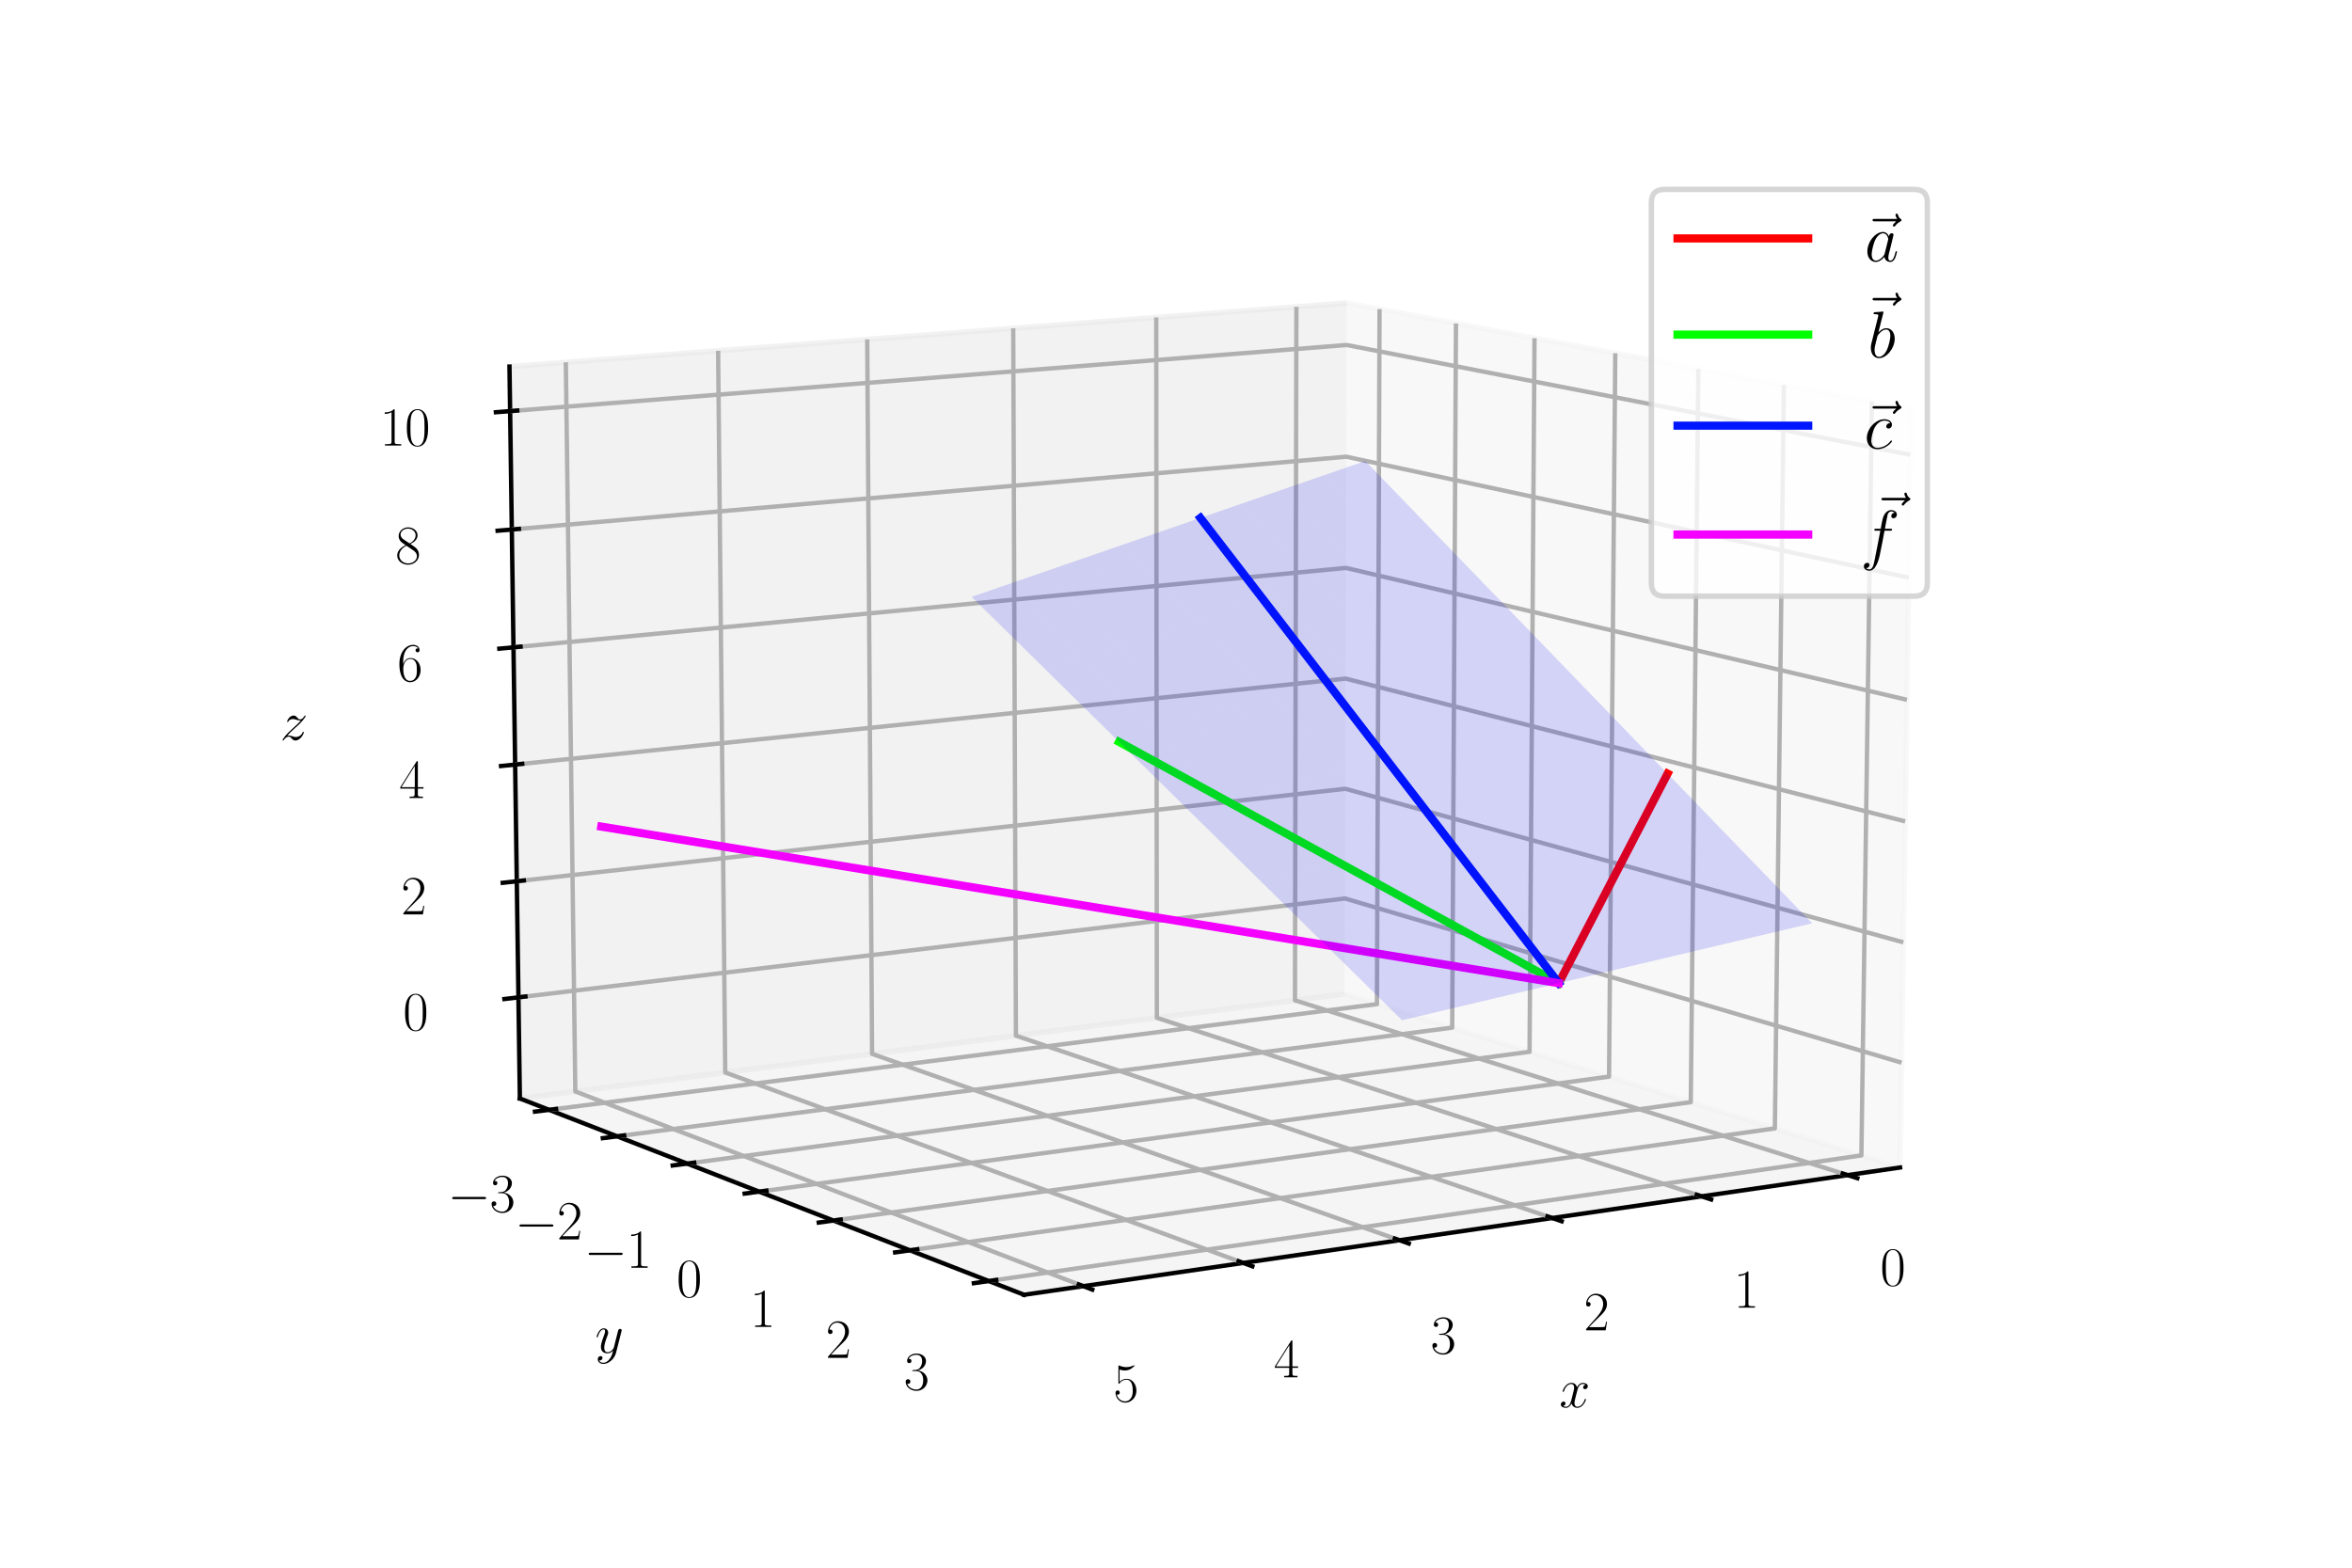 <?xml version="1.0" encoding="utf-8" standalone="no"?>
<!DOCTYPE svg PUBLIC "-//W3C//DTD SVG 1.1//EN"
  "http://www.w3.org/Graphics/SVG/1.1/DTD/svg11.dtd">
<svg xmlns:xlink="http://www.w3.org/1999/xlink" width="432pt" height="288pt" viewBox="0 0 432 288" xmlns="http://www.w3.org/2000/svg" version="1.1">
 <defs>
  <style type="text/css">*{stroke-linejoin: round; stroke-linecap: butt}</style>
 </defs>
 <g id="figure_1">
  <g id="patch_1">
   <path d="M 0 288 
L 432 288 
L 432 0 
L 0 0 
z
" style="fill: #ffffff"/>
  </g>
  <g id="patch_2">
   <path d="M 72 288 
L 360 288 
L 360 0 
L 72 0 
z
" style="fill: #ffffff"/>
  </g>
  <g id="pane3d_1">
   <g id="patch_3">
    <path d="M 246.974 182.615 
L 348.987 214.48 
L 351.042 75.068 
L 247.365 55.66 
" style="fill: #f2f2f2; opacity: 0.5; stroke: #f2f2f2; stroke-linejoin: miter"/>
   </g>
  </g>
  <g id="pane3d_2">
   <g id="patch_4">
    <path d="M 246.974 182.615 
L 95.488 201.803 
L 93.58 67.34 
L 247.365 55.66 
" style="fill: #e6e6e6; opacity: 0.5; stroke: #e6e6e6; stroke-linejoin: miter"/>
   </g>
  </g>
  <g id="pane3d_3">
   <g id="patch_5">
    <path d="M 246.974 182.615 
L 95.488 201.803 
L 188.091 237.861 
L 348.987 214.48 
" style="fill: #ececec; opacity: 0.5; stroke: #ececec; stroke-linejoin: miter"/>
   </g>
  </g>
  <g id="axis3d_1">
   <g id="line2d_1">
    <path d="M 348.987 214.48 
L 188.091 237.861 
" style="fill: none; stroke: #000000; stroke-width: 0.8; stroke-linecap: square"/>
   </g>
   <g id="text_1">
    <!-- $x$ -->
    <g transform="translate(286.398 258.536)scale(0.1 -0.1)">
     <defs>
      <path id="CMMI12-78" d="M 3034 2606 
C 2829 2567 2752 2414 2752 2293 
C 2752 2139 2874 2088 2963 2088 
C 3155 2088 3290 2254 3290 2427 
C 3290 2695 2982 2816 2714 2816 
C 2323 2816 2106 2433 2048 2312 
C 1901 2816 1504 2816 1389 2816 
C 736 2816 390 1980 390 1839 
C 390 1814 416 1782 461 1782 
C 512 1782 525 1820 538 1846 
C 755 2555 1184 2689 1370 2689 
C 1658 2689 1715 2420 1715 2267 
C 1715 2127 1677 1980 1600 1673 
L 1382 798 
C 1286 415 1101 64 762 64 
C 730 64 570 64 435 147 
C 666 192 717 383 717 460 
C 717 588 621 664 499 664 
C 346 664 179 530 179 326 
C 179 57 480 -64 755 -64 
C 1062 -64 1280 179 1414 441 
C 1517 64 1837 -64 2074 -64 
C 2726 -64 3072 773 3072 913 
C 3072 945 3046 971 3008 971 
C 2950 971 2944 939 2925 888 
C 2752 326 2381 64 2093 64 
C 1869 64 1747 230 1747 492 
C 1747 632 1773 734 1875 1156 
L 2099 2024 
C 2195 2408 2413 2689 2707 2689 
C 2720 2689 2899 2689 3034 2606 
z
" transform="scale(0.016)"/>
     </defs>
     <use xlink:href="#CMMI12-78" transform="scale(0.996)"/>
    </g>
   </g>
   <g id="Line3DCollection_1">
    <path d="M 339.352 215.88 
L 237.851 183.77 
L 238.111 56.363 
" style="fill: none; stroke: #b0b0b0; stroke-width: 0.8"/>
    <path d="M 312.526 219.778 
L 212.483 186.983 
L 212.374 58.317 
" style="fill: none; stroke: #b0b0b0; stroke-width: 0.8"/>
    <path d="M 285.095 223.765 
L 186.598 190.262 
L 186.105 60.313 
" style="fill: none; stroke: #b0b0b0; stroke-width: 0.8"/>
    <path d="M 257.04 227.842 
L 160.179 193.608 
L 159.285 62.349 
" style="fill: none; stroke: #b0b0b0; stroke-width: 0.8"/>
    <path d="M 228.339 232.012 
L 133.209 197.025 
L 131.899 64.429 
" style="fill: none; stroke: #b0b0b0; stroke-width: 0.8"/>
    <path d="M 198.969 236.281 
L 105.672 200.513 
L 103.927 66.554 
" style="fill: none; stroke: #b0b0b0; stroke-width: 0.8"/>
   </g>
   <g id="xtick_1">
    <g id="line2d_2">
     <path d="M 338.459 215.597 
L 341.143 216.446 
" style="fill: none; stroke: #000000; stroke-width: 0.8; stroke-linecap: square"/>
    </g>
    <g id="text_2">
     <!-- $\mathdefault{0}$ -->
     <g transform="translate(345.34 236.157)scale(0.1 -0.1)">
      <defs>
       <path id="CMR17-30" d="M 2688 2025 
C 2688 2416 2682 3080 2413 3591 
C 2176 4039 1798 4198 1466 4198 
C 1158 4198 768 4058 525 3597 
C 269 3118 243 2524 243 2025 
C 243 1661 250 1106 448 619 
C 723 -39 1216 -128 1466 -128 
C 1760 -128 2208 -7 2470 600 
C 2662 1042 2688 1559 2688 2025 
z
M 1466 -26 
C 1056 -26 813 325 723 812 
C 653 1188 653 1738 653 2096 
C 653 2588 653 2997 736 3387 
C 858 3929 1216 4096 1466 4096 
C 1728 4096 2067 3923 2189 3400 
C 2272 3036 2278 2607 2278 2096 
C 2278 1680 2278 1169 2202 792 
C 2067 95 1690 -26 1466 -26 
z
" transform="scale(0.016)"/>
      </defs>
      <use xlink:href="#CMR17-30" transform="scale(0.996)"/>
     </g>
    </g>
   </g>
   <g id="xtick_2">
    <g id="line2d_3">
     <path d="M 311.644 219.489 
L 314.293 220.358 
" style="fill: none; stroke: #000000; stroke-width: 0.8; stroke-linecap: square"/>
    </g>
    <g id="text_3">
     <!-- $\mathdefault{1}$ -->
     <g transform="translate(318.43 240.231)scale(0.1 -0.1)">
      <defs>
       <path id="CMR17-31" d="M 1702 4058 
C 1702 4192 1696 4192 1606 4192 
C 1357 3916 979 3827 621 3827 
C 602 3827 570 3827 563 3808 
C 557 3795 557 3782 557 3648 
C 755 3648 1088 3686 1344 3839 
L 1344 461 
C 1344 236 1331 160 781 160 
L 589 160 
L 589 0 
C 896 0 1216 0 1523 0 
C 1830 0 2150 0 2458 0 
L 2458 160 
L 2266 160 
C 1715 160 1702 230 1702 458 
L 1702 4058 
z
" transform="scale(0.016)"/>
      </defs>
      <use xlink:href="#CMR17-31" transform="scale(0.996)"/>
     </g>
    </g>
   </g>
   <g id="xtick_3">
    <g id="line2d_4">
     <path d="M 284.227 223.469 
L 286.837 224.357 
" style="fill: none; stroke: #000000; stroke-width: 0.8; stroke-linecap: square"/>
    </g>
    <g id="text_4">
     <!-- $\mathdefault{2}$ -->
     <g transform="translate(290.91 244.397)scale(0.1 -0.1)">
      <defs>
       <path id="CMR17-32" d="M 2669 989 
L 2554 989 
C 2490 536 2438 459 2413 420 
C 2381 369 1920 369 1830 369 
L 602 369 
C 832 619 1280 1072 1824 1597 
C 2214 1967 2669 2402 2669 3035 
C 2669 3790 2067 4224 1395 4224 
C 691 4224 262 3604 262 3030 
C 262 2780 448 2748 525 2748 
C 589 2748 781 2787 781 3010 
C 781 3207 614 3264 525 3264 
C 486 3264 448 3258 422 3245 
C 544 3790 915 4058 1306 4058 
C 1862 4058 2227 3617 2227 3035 
C 2227 2479 1901 2000 1536 1584 
L 262 146 
L 262 0 
L 2515 0 
L 2669 989 
z
" transform="scale(0.016)"/>
      </defs>
      <use xlink:href="#CMR17-32" transform="scale(0.996)"/>
     </g>
    </g>
   </g>
   <g id="xtick_4">
    <g id="line2d_5">
     <path d="M 256.185 227.539 
L 258.755 228.447 
" style="fill: none; stroke: #000000; stroke-width: 0.8; stroke-linecap: square"/>
    </g>
    <g id="text_5">
     <!-- $\mathdefault{3}$ -->
     <g transform="translate(262.76 248.659)scale(0.1 -0.1)">
      <defs>
       <path id="CMR17-33" d="M 1414 2157 
C 1984 2157 2234 1662 2234 1090 
C 2234 320 1824 25 1453 25 
C 1114 25 563 194 390 693 
C 422 680 454 680 486 680 
C 640 680 755 782 755 948 
C 755 1133 614 1216 486 1216 
C 378 1216 211 1165 211 926 
C 211 335 787 -128 1466 -128 
C 2176 -128 2720 430 2720 1085 
C 2720 1707 2208 2157 1600 2227 
C 2086 2328 2554 2756 2554 3329 
C 2554 3820 2048 4179 1472 4179 
C 890 4179 378 3829 378 3329 
C 378 3110 544 3072 627 3072 
C 762 3072 877 3155 877 3321 
C 877 3486 762 3569 627 3569 
C 602 3569 570 3569 544 3557 
C 730 3959 1235 4032 1459 4032 
C 1683 4032 2106 3925 2106 3320 
C 2106 3143 2080 2828 1862 2550 
C 1670 2304 1453 2304 1242 2284 
C 1210 2284 1062 2269 1037 2269 
C 992 2263 966 2257 966 2208 
C 966 2163 973 2157 1101 2157 
L 1414 2157 
z
" transform="scale(0.016)"/>
      </defs>
      <use xlink:href="#CMR17-33" transform="scale(0.996)"/>
     </g>
    </g>
   </g>
   <g id="xtick_5">
    <g id="line2d_6">
     <path d="M 227.498 231.703 
L 230.025 232.632 
" style="fill: none; stroke: #000000; stroke-width: 0.8; stroke-linecap: square"/>
    </g>
    <g id="text_6">
     <!-- $\mathdefault{4}$ -->
     <g transform="translate(233.956 253.02)scale(0.1 -0.1)">
      <defs>
       <path id="CMR17-34" d="M 2150 4122 
C 2150 4256 2144 4256 2029 4256 
L 128 1254 
L 128 1088 
L 1779 1088 
L 1779 457 
C 1779 224 1766 160 1318 160 
L 1197 160 
L 1197 0 
C 1402 0 1747 0 1965 0 
C 2182 0 2528 0 2733 0 
L 2733 160 
L 2611 160 
C 2163 160 2150 224 2150 457 
L 2150 1088 
L 2803 1088 
L 2803 1254 
L 2150 1254 
L 2150 4122 
z
M 1798 3703 
L 1798 1254 
L 256 1254 
L 1798 3703 
z
" transform="scale(0.016)"/>
      </defs>
      <use xlink:href="#CMR17-34" transform="scale(0.996)"/>
     </g>
    </g>
   </g>
   <g id="xtick_6">
    <g id="line2d_7">
     <path d="M 198.144 235.964 
L 200.624 236.915 
" style="fill: none; stroke: #000000; stroke-width: 0.8; stroke-linecap: square"/>
    </g>
    <g id="text_7">
     <!-- $\mathdefault{5}$ -->
     <g transform="translate(204.477 257.483)scale(0.1 -0.1)">
      <defs>
       <path id="CMR17-35" d="M 730 3692 
C 794 3666 1056 3584 1325 3584 
C 1920 3584 2246 3911 2432 4100 
C 2432 4157 2432 4192 2394 4192 
C 2387 4192 2374 4192 2323 4163 
C 2099 4058 1837 3973 1517 3973 
C 1325 3973 1037 3999 723 4139 
C 653 4171 640 4171 634 4171 
C 602 4171 595 4164 595 4037 
L 595 2203 
C 595 2089 595 2057 659 2057 
C 691 2057 704 2070 736 2114 
C 941 2401 1222 2522 1542 2522 
C 1766 2522 2246 2382 2246 1289 
C 2246 1085 2246 715 2054 421 
C 1894 159 1645 25 1370 25 
C 947 25 518 320 403 814 
C 429 807 480 795 506 795 
C 589 795 749 840 749 1038 
C 749 1210 627 1280 506 1280 
C 358 1280 262 1190 262 1011 
C 262 454 704 -128 1382 -128 
C 2042 -128 2669 440 2669 1264 
C 2669 2030 2170 2624 1549 2624 
C 1222 2624 947 2503 730 2274 
L 730 3692 
z
" transform="scale(0.016)"/>
      </defs>
      <use xlink:href="#CMR17-35" transform="scale(0.996)"/>
     </g>
    </g>
   </g>
  </g>
  <g id="axis3d_2">
   <g id="line2d_8">
    <path d="M 95.488 201.803 
L 188.091 237.861 
" style="fill: none; stroke: #000000; stroke-width: 0.8; stroke-linecap: square"/>
   </g>
   <g id="text_8">
    <!-- $y$ -->
    <g transform="translate(109.31 248.516)scale(0.1 -0.1)">
     <defs>
      <path id="CMMI12-79" d="M 1683 -700 
C 1510 -939 1261 -1152 947 -1152 
C 870 -1152 563 -1152 467 -889 
C 486 -895 518 -895 531 -895 
C 723 -895 851 -729 851 -582 
C 851 -435 730 -384 634 -384 
C 531 -384 307 -458 307 -759 
C 307 -1071 582 -1286 947 -1286 
C 1587 -1286 2234 -700 2413 6 
L 3040 2485 
C 3046 2517 3059 2556 3059 2594 
C 3059 2689 2982 2753 2886 2753 
C 2829 2753 2694 2727 2643 2535 
L 2170 658 
C 2138 543 2138 530 2086 460 
C 1958 281 1747 64 1440 64 
C 1082 64 1050 415 1050 588 
C 1050 952 1222 1443 1395 1903 
C 1466 2088 1504 2178 1504 2305 
C 1504 2574 1312 2816 998 2816 
C 410 2816 173 1890 173 1839 
C 173 1814 198 1782 243 1782 
C 301 1782 307 1807 333 1897 
C 486 2433 730 2689 979 2689 
C 1037 2689 1146 2689 1146 2478 
C 1146 2312 1075 2127 979 1884 
C 666 1047 666 837 666 683 
C 666 77 1101 -64 1421 -64 
C 1606 -64 1837 -6 2061 230 
L 2067 224 
C 1971 -147 1907 -392 1683 -700 
z
" transform="scale(0.016)"/>
     </defs>
     <use xlink:href="#CMMI12-79" transform="scale(0.996)"/>
    </g>
   </g>
   <g id="Line3DCollection_2">
    <path d="M 253.387 56.787 
L 252.907 184.468 
L 100.843 203.888 
" style="fill: none; stroke: #b0b0b0; stroke-width: 0.8"/>
    <path d="M 267.423 59.415 
L 266.733 188.787 
L 113.336 208.753 
" style="fill: none; stroke: #b0b0b0; stroke-width: 0.8"/>
    <path d="M 281.85 62.115 
L 280.938 193.224 
L 126.194 213.759 
" style="fill: none; stroke: #b0b0b0; stroke-width: 0.8"/>
    <path d="M 296.685 64.892 
L 295.539 197.785 
L 139.433 218.914 
" style="fill: none; stroke: #b0b0b0; stroke-width: 0.8"/>
    <path d="M 311.946 67.749 
L 310.552 202.474 
L 153.069 224.224 
" style="fill: none; stroke: #b0b0b0; stroke-width: 0.8"/>
    <path d="M 327.65 70.689 
L 325.996 207.298 
L 167.122 229.696 
" style="fill: none; stroke: #b0b0b0; stroke-width: 0.8"/>
    <path d="M 343.818 73.715 
L 341.888 212.262 
L 181.61 235.338 
" style="fill: none; stroke: #b0b0b0; stroke-width: 0.8"/>
   </g>
   <g id="xtick_7">
    <g id="line2d_9">
     <path d="M 102.133 203.723 
L 98.259 204.218 
" style="fill: none; stroke: #000000; stroke-width: 0.8; stroke-linecap: square"/>
    </g>
    <g id="text_9">
     <!-- $\mathdefault{−3}$ -->
     <g transform="translate(82.206 222.641)scale(0.1 -0.1)">
      <defs>
       <path id="CMSY10-0" d="M 4218 1472 
C 4326 1472 4442 1472 4442 1600 
C 4442 1728 4326 1728 4218 1728 
L 755 1728 
C 646 1728 531 1728 531 1600 
C 531 1472 646 1472 755 1472 
L 4218 1472 
z
" transform="scale(0.016)"/>
      </defs>
      <use xlink:href="#CMSY10-0" transform="scale(0.996)"/>
      <use xlink:href="#CMR17-33" transform="translate(77.487 0)scale(0.996)"/>
     </g>
    </g>
   </g>
   <g id="xtick_8">
    <g id="line2d_10">
     <path d="M 114.639 208.583 
L 110.728 209.092 
" style="fill: none; stroke: #000000; stroke-width: 0.8; stroke-linecap: square"/>
    </g>
    <g id="text_10">
     <!-- $\mathdefault{−2}$ -->
     <g transform="translate(94.566 227.694)scale(0.1 -0.1)">
      <use xlink:href="#CMSY10-0" transform="scale(0.996)"/>
      <use xlink:href="#CMR17-32" transform="translate(77.487 0)scale(0.996)"/>
     </g>
    </g>
   </g>
   <g id="xtick_9">
    <g id="line2d_11">
     <path d="M 127.509 213.585 
L 123.56 214.109 
" style="fill: none; stroke: #000000; stroke-width: 0.8; stroke-linecap: square"/>
    </g>
    <g id="text_11">
     <!-- $\mathdefault{−1}$ -->
     <g transform="translate(107.289 232.895)scale(0.1 -0.1)">
      <use xlink:href="#CMSY10-0" transform="scale(0.996)"/>
      <use xlink:href="#CMR17-31" transform="translate(77.487 0)scale(0.996)"/>
     </g>
    </g>
   </g>
   <g id="xtick_10">
    <g id="line2d_12">
     <path d="M 140.76 218.735 
L 136.773 219.274 
" style="fill: none; stroke: #000000; stroke-width: 0.8; stroke-linecap: square"/>
    </g>
    <g id="text_12">
     <!-- $\mathdefault{0}$ -->
     <g transform="translate(124.264 238.25)scale(0.1 -0.1)">
      <use xlink:href="#CMR17-30" transform="scale(0.996)"/>
     </g>
    </g>
   </g>
   <g id="xtick_11">
    <g id="line2d_13">
     <path d="M 154.41 224.039 
L 150.384 224.595 
" style="fill: none; stroke: #000000; stroke-width: 0.8; stroke-linecap: square"/>
    </g>
    <g id="text_13">
     <!-- $\mathdefault{1}$ -->
     <g transform="translate(137.76 243.767)scale(0.1 -0.1)">
      <use xlink:href="#CMR17-31" transform="scale(0.996)"/>
     </g>
    </g>
   </g>
   <g id="xtick_12">
    <g id="line2d_14">
     <path d="M 168.475 229.505 
L 164.41 230.079 
" style="fill: none; stroke: #000000; stroke-width: 0.8; stroke-linecap: square"/>
    </g>
    <g id="text_14">
     <!-- $\mathdefault{2}$ -->
     <g transform="translate(151.67 249.453)scale(0.1 -0.1)">
      <use xlink:href="#CMR17-32" transform="scale(0.996)"/>
     </g>
    </g>
   </g>
   <g id="xtick_13">
    <g id="line2d_15">
     <path d="M 182.977 235.141 
L 178.872 235.732 
" style="fill: none; stroke: #000000; stroke-width: 0.8; stroke-linecap: square"/>
    </g>
    <g id="text_15">
     <!-- $\mathdefault{3}$ -->
     <g transform="translate(166.012 255.316)scale(0.1 -0.1)">
      <use xlink:href="#CMR17-33" transform="scale(0.996)"/>
     </g>
    </g>
   </g>
  </g>
  <g id="axis3d_3">
   <g id="line2d_16">
    <path d="M 95.488 201.803 
L 93.58 67.34 
" style="fill: none; stroke: #000000; stroke-width: 0.8; stroke-linecap: square"/>
   </g>
   <g id="text_16">
    <!-- $z$ -->
    <g transform="translate(51.455 135.939)scale(0.1 -0.1)">
     <defs>
      <path id="CMMI12-7a" d="M 813 486 
C 1088 803 1312 1004 1632 1296 
C 2016 1632 2182 1793 2272 1891 
C 2720 2338 2944 2713 2944 2764 
C 2944 2816 2893 2816 2880 2816 
C 2835 2816 2822 2793 2790 2750 
C 2630 2494 2477 2367 2310 2367 
C 2176 2367 2106 2421 1984 2565 
C 1850 2715 1741 2816 1555 2816 
C 1088 2816 806 2257 806 2128 
C 806 2108 813 2068 870 2068 
C 922 2068 928 2091 947 2133 
C 1056 2372 1363 2414 1485 2414 
C 1619 2414 1747 2376 1882 2327 
C 2125 2240 2227 2240 2291 2240 
C 2336 2240 2362 2240 2394 2246 
C 2182 1994 1837 1683 1549 1418 
L 902 816 
C 512 415 275 33 275 -12 
C 275 -51 307 -64 346 -64 
C 384 -64 390 -57 435 14 
C 538 163 742 384 979 384 
C 1114 384 1178 342 1306 193 
C 1427 61 1536 -64 1741 -64 
C 2368 -64 2726 732 2726 876 
C 2726 903 2720 942 2656 942 
C 2605 942 2598 917 2579 855 
C 2438 488 2061 338 1811 338 
C 1677 338 1549 376 1414 425 
C 1158 512 1088 512 1005 512 
C 941 512 870 512 813 486 
z
" transform="scale(0.016)"/>
     </defs>
     <use xlink:href="#CMMI12-7a" transform="scale(0.996)"/>
    </g>
   </g>
   <g id="Line3DCollection_3">
    <path d="M 95.225 183.223 
L 247.028 165.059 
L 349.271 195.226 
" style="fill: none; stroke: #b0b0b0; stroke-width: 0.8"/>
    <path d="M 94.922 161.892 
L 247.09 144.909 
L 349.597 173.117 
" style="fill: none; stroke: #b0b0b0; stroke-width: 0.8"/>
    <path d="M 94.618 140.458 
L 247.152 124.667 
L 349.924 150.897 
" style="fill: none; stroke: #b0b0b0; stroke-width: 0.8"/>
    <path d="M 94.312 118.919 
L 247.215 104.332 
L 350.254 128.564 
" style="fill: none; stroke: #b0b0b0; stroke-width: 0.8"/>
    <path d="M 94.005 97.274 
L 247.278 83.904 
L 350.585 106.118 
" style="fill: none; stroke: #b0b0b0; stroke-width: 0.8"/>
    <path d="M 93.696 75.524 
L 247.341 63.38 
L 350.917 83.558 
" style="fill: none; stroke: #b0b0b0; stroke-width: 0.8"/>
   </g>
   <g id="xtick_14">
    <g id="line2d_17">
     <path d="M 96.512 183.069 
L 92.646 183.531 
" style="fill: none; stroke: #000000; stroke-width: 0.8; stroke-linecap: square"/>
    </g>
    <g id="text_17">
     <!-- $\mathdefault{0}$ -->
     <g transform="translate(74.018 189.257)scale(0.1 -0.1)">
      <use xlink:href="#CMR17-30" transform="scale(0.996)"/>
     </g>
    </g>
   </g>
   <g id="xtick_15">
    <g id="line2d_18">
     <path d="M 96.213 161.748 
L 92.337 162.181 
" style="fill: none; stroke: #000000; stroke-width: 0.8; stroke-linecap: square"/>
    </g>
    <g id="text_18">
     <!-- $\mathdefault{2}$ -->
     <g transform="translate(73.671 167.984)scale(0.1 -0.1)">
      <use xlink:href="#CMR17-32" transform="scale(0.996)"/>
     </g>
    </g>
   </g>
   <g id="xtick_16">
    <g id="line2d_19">
     <path d="M 95.912 140.324 
L 92.026 140.726 
" style="fill: none; stroke: #000000; stroke-width: 0.8; stroke-linecap: square"/>
    </g>
    <g id="text_19">
     <!-- $\mathdefault{4}$ -->
     <g transform="translate(73.322 146.607)scale(0.1 -0.1)">
      <use xlink:href="#CMR17-34" transform="scale(0.996)"/>
     </g>
    </g>
   </g>
   <g id="xtick_17">
    <g id="line2d_20">
     <path d="M 95.609 118.795 
L 91.714 119.167 
" style="fill: none; stroke: #000000; stroke-width: 0.8; stroke-linecap: square"/>
    </g>
    <g id="text_20">
     <!-- $\mathdefault{6}$ -->
     <g transform="translate(72.972 125.127)scale(0.1 -0.1)">
      <defs>
       <path id="CMR17-36" d="M 678 2176 
C 678 3690 1395 4032 1811 4032 
C 1946 4032 2272 4009 2400 3776 
C 2298 3776 2106 3776 2106 3553 
C 2106 3381 2246 3323 2336 3323 
C 2394 3323 2566 3348 2566 3560 
C 2566 3954 2246 4179 1805 4179 
C 1043 4179 243 3390 243 1984 
C 243 253 966 -128 1478 -128 
C 2099 -128 2688 427 2688 1283 
C 2688 2081 2170 2662 1517 2662 
C 1126 2662 838 2407 678 1960 
L 678 2176 
z
M 1478 25 
C 691 25 691 1200 691 1436 
C 691 1896 909 2560 1504 2560 
C 1613 2560 1926 2560 2138 2120 
C 2253 1870 2253 1609 2253 1289 
C 2253 944 2253 690 2118 434 
C 1978 171 1773 25 1478 25 
z
" transform="scale(0.016)"/>
      </defs>
      <use xlink:href="#CMR17-36" transform="scale(0.996)"/>
     </g>
    </g>
   </g>
   <g id="xtick_18">
    <g id="line2d_21">
     <path d="M 95.306 97.161 
L 91.4 97.502 
" style="fill: none; stroke: #000000; stroke-width: 0.8; stroke-linecap: square"/>
    </g>
    <g id="text_21">
     <!-- $\mathdefault{8}$ -->
     <g transform="translate(72.62 103.542)scale(0.1 -0.1)">
      <defs>
       <path id="CMR17-38" d="M 1741 2264 
C 2144 2467 2554 2773 2554 3263 
C 2554 3841 1990 4179 1472 4179 
C 890 4179 378 3759 378 3180 
C 378 3021 416 2747 666 2505 
C 730 2442 998 2251 1171 2130 
C 883 1983 211 1634 211 934 
C 211 279 838 -128 1459 -128 
C 2144 -128 2720 362 2720 1010 
C 2720 1590 2330 1857 2074 2029 
L 1741 2264 
z
M 902 2822 
C 851 2854 595 3051 595 3351 
C 595 3739 998 4032 1459 4032 
C 1965 4032 2336 3676 2336 3262 
C 2336 2669 1670 2331 1638 2331 
C 1632 2331 1626 2331 1574 2370 
L 902 2822 
z
M 2080 1519 
C 2176 1449 2483 1240 2483 851 
C 2483 381 2010 25 1472 25 
C 890 25 448 438 448 940 
C 448 1443 838 1862 1280 2060 
L 2080 1519 
z
" transform="scale(0.016)"/>
      </defs>
      <use xlink:href="#CMR17-38" transform="scale(0.996)"/>
     </g>
    </g>
   </g>
   <g id="xtick_19">
    <g id="line2d_22">
     <path d="M 95 75.421 
L 91.084 75.73 
" style="fill: none; stroke: #000000; stroke-width: 0.8; stroke-linecap: square"/>
    </g>
    <g id="text_22">
     <!-- $\mathdefault{10}$ -->
     <g transform="translate(69.775 81.851)scale(0.1 -0.1)">
      <use xlink:href="#CMR17-31" transform="scale(0.996)"/>
      <use xlink:href="#CMR17-30" transform="translate(45.69 0)scale(0.996)"/>
     </g>
    </g>
   </g>
  </g>
  <g id="axes_1">
   <g id="line2d_23">
    <path d="M 286.303 180.62 
L 306.293 142.133 
" clip-path="url(#pc06afc29a9)" style="fill: none; stroke: #ff0000; stroke-width: 1.5; stroke-linecap: square"/>
   </g>
   <g id="line2d_24">
    <path d="M 286.303 180.62 
L 205.54 136.289 
" clip-path="url(#pc06afc29a9)" style="fill: none; stroke: #00ff00; stroke-width: 1.5; stroke-linecap: square"/>
   </g>
   <g id="line2d_25">
    <path d="M 286.303 180.62 
L 220.475 95.143 
" clip-path="url(#pc06afc29a9)" style="fill: none; stroke: #0016ff; stroke-width: 1.5; stroke-linecap: square"/>
   </g>
   <g id="line2d_26">
    <path d="M 286.303 180.62 
L 110.44 151.854 
" clip-path="url(#pc06afc29a9)" style="fill: none; stroke: #f400ff; stroke-width: 1.5; stroke-linecap: square"/>
   </g>
   <g id="Poly3DCollection_1">
    <path d="M 257.516 187.428 
L 244.785 174.902 
L 251.779 173.134 
L 264.555 185.763 
z
" clip-path="url(#pc06afc29a9)" style="fill: #0000f5; fill-opacity: 0.15"/>
    <path d="M 244.785 174.902 
L 231.881 162.206 
L 238.827 160.332 
L 251.779 173.134 
z
" clip-path="url(#pc06afc29a9)" style="fill: #0000f5; fill-opacity: 0.15"/>
    <path d="M 264.555 185.763 
L 251.779 173.134 
L 258.876 171.34 
L 271.698 184.074 
z
" clip-path="url(#pc06afc29a9)" style="fill: #0000f5; fill-opacity: 0.15"/>
    <path d="M 231.881 162.206 
L 218.801 149.336 
L 225.698 147.354 
L 238.827 160.332 
z
" clip-path="url(#pc06afc29a9)" style="fill: #0000f5; fill-opacity: 0.15"/>
    <path d="M 251.779 173.134 
L 238.827 160.332 
L 245.877 158.43 
L 258.876 171.34 
z
" clip-path="url(#pc06afc29a9)" style="fill: #0000f5; fill-opacity: 0.15"/>
    <path d="M 271.698 184.074 
L 258.876 171.34 
L 266.079 169.519 
L 278.946 182.36 
z
" clip-path="url(#pc06afc29a9)" style="fill: #0000f5; fill-opacity: 0.15"/>
    <path d="M 218.801 149.336 
L 205.54 136.289 
L 212.386 134.195 
L 225.698 147.354 
z
" clip-path="url(#pc06afc29a9)" style="fill: #0000f5; fill-opacity: 0.15"/>
    <path d="M 238.827 160.332 
L 225.698 147.354 
L 232.698 145.342 
L 245.877 158.43 
z
" clip-path="url(#pc06afc29a9)" style="fill: #0000f5; fill-opacity: 0.15"/>
    <path d="M 258.876 171.34 
L 245.877 158.43 
L 253.033 156.5 
L 266.079 169.519 
z
" clip-path="url(#pc06afc29a9)" style="fill: #0000f5; fill-opacity: 0.15"/>
    <path d="M 278.946 182.36 
L 266.079 169.519 
L 273.39 167.671 
L 286.303 180.62 
z
" clip-path="url(#pc06afc29a9)" style="fill: #0000f5; fill-opacity: 0.15"/>
    <path d="M 205.54 136.289 
L 192.096 123.061 
L 198.888 120.853 
L 212.386 134.195 
z
" clip-path="url(#pc06afc29a9)" style="fill: #0000f5; fill-opacity: 0.15"/>
    <path d="M 225.698 147.354 
L 212.386 134.195 
L 219.334 132.07 
L 232.698 145.342 
z
" clip-path="url(#pc06afc29a9)" style="fill: #0000f5; fill-opacity: 0.15"/>
    <path d="M 245.877 158.43 
L 232.698 145.342 
L 239.804 143.299 
L 253.033 156.5 
z
" clip-path="url(#pc06afc29a9)" style="fill: #0000f5; fill-opacity: 0.15"/>
    <path d="M 266.079 169.519 
L 253.033 156.5 
L 260.296 154.541 
L 273.39 167.671 
z
" clip-path="url(#pc06afc29a9)" style="fill: #0000f5; fill-opacity: 0.15"/>
    <path d="M 286.303 180.62 
L 273.39 167.671 
L 280.811 165.795 
L 293.77 178.855 
z
" clip-path="url(#pc06afc29a9)" style="fill: #0000f5; fill-opacity: 0.15"/>
    <path d="M 192.096 123.061 
L 178.464 109.649 
L 185.2 107.323 
L 198.888 120.853 
z
" clip-path="url(#pc06afc29a9)" style="fill: #0000f5; fill-opacity: 0.15"/>
    <path d="M 212.386 134.195 
L 198.888 120.853 
L 205.783 118.611 
L 219.334 132.07 
z
" clip-path="url(#pc06afc29a9)" style="fill: #0000f5; fill-opacity: 0.15"/>
    <path d="M 232.698 145.342 
L 219.334 132.07 
L 226.389 129.912 
L 239.804 143.299 
z
" clip-path="url(#pc06afc29a9)" style="fill: #0000f5; fill-opacity: 0.15"/>
    <path d="M 253.033 156.5 
L 239.804 143.299 
L 247.018 141.225 
L 260.296 154.541 
z
" clip-path="url(#pc06afc29a9)" style="fill: #0000f5; fill-opacity: 0.15"/>
    <path d="M 273.39 167.671 
L 260.296 154.541 
L 267.67 152.552 
L 280.811 165.795 
z
" clip-path="url(#pc06afc29a9)" style="fill: #0000f5; fill-opacity: 0.15"/>
    <path d="M 293.77 178.855 
L 280.811 165.795 
L 288.346 163.891 
L 301.35 177.062 
z
" clip-path="url(#pc06afc29a9)" style="fill: #0000f5; fill-opacity: 0.15"/>
    <path d="M 198.888 120.853 
L 185.2 107.323 
L 192.039 104.961 
L 205.783 118.611 
z
" clip-path="url(#pc06afc29a9)" style="fill: #0000f5; fill-opacity: 0.15"/>
    <path d="M 219.334 132.07 
L 205.783 118.611 
L 212.783 116.335 
L 226.389 129.912 
z
" clip-path="url(#pc06afc29a9)" style="fill: #0000f5; fill-opacity: 0.15"/>
    <path d="M 239.804 143.299 
L 226.389 129.912 
L 233.551 127.721 
L 247.018 141.225 
z
" clip-path="url(#pc06afc29a9)" style="fill: #0000f5; fill-opacity: 0.15"/>
    <path d="M 260.296 154.541 
L 247.018 141.225 
L 254.343 139.12 
L 267.67 152.552 
z
" clip-path="url(#pc06afc29a9)" style="fill: #0000f5; fill-opacity: 0.15"/>
    <path d="M 280.811 165.795 
L 267.67 152.552 
L 275.158 150.532 
L 288.346 163.891 
z
" clip-path="url(#pc06afc29a9)" style="fill: #0000f5; fill-opacity: 0.15"/>
    <path d="M 301.35 177.062 
L 288.346 163.891 
L 295.997 161.957 
L 309.045 175.242 
z
" clip-path="url(#pc06afc29a9)" style="fill: #0000f5; fill-opacity: 0.15"/>
    <path d="M 205.783 118.611 
L 192.039 104.961 
L 198.983 102.564 
L 212.783 116.335 
z
" clip-path="url(#pc06afc29a9)" style="fill: #0000f5; fill-opacity: 0.15"/>
    <path d="M 226.389 129.912 
L 212.783 116.335 
L 219.892 114.023 
L 233.551 127.721 
z
" clip-path="url(#pc06afc29a9)" style="fill: #0000f5; fill-opacity: 0.15"/>
    <path d="M 247.018 141.225 
L 233.551 127.721 
L 240.824 125.496 
L 254.343 139.12 
z
" clip-path="url(#pc06afc29a9)" style="fill: #0000f5; fill-opacity: 0.15"/>
    <path d="M 267.67 152.552 
L 254.343 139.12 
L 261.781 136.982 
L 275.158 150.532 
z
" clip-path="url(#pc06afc29a9)" style="fill: #0000f5; fill-opacity: 0.15"/>
    <path d="M 288.346 163.891 
L 275.158 150.532 
L 282.761 148.481 
L 295.997 161.957 
z
" clip-path="url(#pc06afc29a9)" style="fill: #0000f5; fill-opacity: 0.15"/>
    <path d="M 309.045 175.242 
L 295.997 161.957 
L 303.765 159.993 
L 316.859 173.395 
z
" clip-path="url(#pc06afc29a9)" style="fill: #0000f5; fill-opacity: 0.15"/>
    <path d="M 212.783 116.335 
L 198.983 102.564 
L 206.036 100.128 
L 219.892 114.023 
z
" clip-path="url(#pc06afc29a9)" style="fill: #0000f5; fill-opacity: 0.15"/>
    <path d="M 233.551 127.721 
L 219.892 114.023 
L 227.111 111.676 
L 240.824 125.496 
z
" clip-path="url(#pc06afc29a9)" style="fill: #0000f5; fill-opacity: 0.15"/>
    <path d="M 254.343 139.12 
L 240.824 125.496 
L 248.211 123.237 
L 261.781 136.982 
z
" clip-path="url(#pc06afc29a9)" style="fill: #0000f5; fill-opacity: 0.15"/>
    <path d="M 275.158 150.532 
L 261.781 136.982 
L 269.335 134.811 
L 282.761 148.481 
z
" clip-path="url(#pc06afc29a9)" style="fill: #0000f5; fill-opacity: 0.15"/>
    <path d="M 295.997 161.957 
L 282.761 148.481 
L 290.483 146.398 
L 303.765 159.993 
z
" clip-path="url(#pc06afc29a9)" style="fill: #0000f5; fill-opacity: 0.15"/>
    <path d="M 316.859 173.395 
L 303.765 159.993 
L 311.655 157.999 
L 324.794 171.518 
z
" clip-path="url(#pc06afc29a9)" style="fill: #0000f5; fill-opacity: 0.15"/>
    <path d="M 219.892 114.023 
L 206.036 100.128 
L 213.199 97.655 
L 227.111 111.676 
z
" clip-path="url(#pc06afc29a9)" style="fill: #0000f5; fill-opacity: 0.15"/>
    <path d="M 240.824 125.496 
L 227.111 111.676 
L 234.444 109.292 
L 248.211 123.237 
z
" clip-path="url(#pc06afc29a9)" style="fill: #0000f5; fill-opacity: 0.15"/>
    <path d="M 261.781 136.982 
L 248.211 123.237 
L 255.713 120.942 
L 269.335 134.811 
z
" clip-path="url(#pc06afc29a9)" style="fill: #0000f5; fill-opacity: 0.15"/>
    <path d="M 282.761 148.481 
L 269.335 134.811 
L 277.007 132.605 
L 290.483 146.398 
z
" clip-path="url(#pc06afc29a9)" style="fill: #0000f5; fill-opacity: 0.15"/>
    <path d="M 303.765 159.993 
L 290.483 146.398 
L 298.326 144.282 
L 311.655 157.999 
z
" clip-path="url(#pc06afc29a9)" style="fill: #0000f5; fill-opacity: 0.15"/>
    <path d="M 324.794 171.518 
L 311.655 157.999 
L 319.669 155.973 
L 332.852 169.613 
z
" clip-path="url(#pc06afc29a9)" style="fill: #0000f5; fill-opacity: 0.15"/>
    <path d="M 227.111 111.676 
L 213.199 97.655 
L 220.475 95.143 
L 234.444 109.292 
z
" clip-path="url(#pc06afc29a9)" style="fill: #0000f5; fill-opacity: 0.15"/>
    <path d="M 248.211 123.237 
L 234.444 109.292 
L 241.892 106.87 
L 255.713 120.942 
z
" clip-path="url(#pc06afc29a9)" style="fill: #0000f5; fill-opacity: 0.15"/>
    <path d="M 269.335 134.811 
L 255.713 120.942 
L 263.334 118.61 
L 277.007 132.605 
z
" clip-path="url(#pc06afc29a9)" style="fill: #0000f5; fill-opacity: 0.15"/>
    <path d="M 290.483 146.398 
L 277.007 132.605 
L 284.801 130.365 
L 298.326 144.282 
z
" clip-path="url(#pc06afc29a9)" style="fill: #0000f5; fill-opacity: 0.15"/>
    <path d="M 311.655 157.999 
L 298.326 144.282 
L 306.293 142.133 
L 319.669 155.973 
z
" clip-path="url(#pc06afc29a9)" style="fill: #0000f5; fill-opacity: 0.15"/>
    <path d="M 234.444 109.292 
L 220.475 95.143 
L 227.867 92.59 
L 241.892 106.87 
z
" clip-path="url(#pc06afc29a9)" style="fill: #0000f5; fill-opacity: 0.15"/>
    <path d="M 255.713 120.942 
L 241.892 106.87 
L 249.459 104.409 
L 263.334 118.61 
z
" clip-path="url(#pc06afc29a9)" style="fill: #0000f5; fill-opacity: 0.15"/>
    <path d="M 277.007 132.605 
L 263.334 118.61 
L 271.076 116.242 
L 284.801 130.365 
z
" clip-path="url(#pc06afc29a9)" style="fill: #0000f5; fill-opacity: 0.15"/>
    <path d="M 298.326 144.282 
L 284.801 130.365 
L 292.719 128.089 
L 306.293 142.133 
z
" clip-path="url(#pc06afc29a9)" style="fill: #0000f5; fill-opacity: 0.15"/>
    <path d="M 241.892 106.87 
L 227.867 92.59 
L 235.378 89.997 
L 249.459 104.409 
z
" clip-path="url(#pc06afc29a9)" style="fill: #0000f5; fill-opacity: 0.15"/>
    <path d="M 263.334 118.61 
L 249.459 104.409 
L 257.148 101.909 
L 271.076 116.242 
z
" clip-path="url(#pc06afc29a9)" style="fill: #0000f5; fill-opacity: 0.15"/>
    <path d="M 284.801 130.365 
L 271.076 116.242 
L 278.943 113.836 
L 292.719 128.089 
z
" clip-path="url(#pc06afc29a9)" style="fill: #0000f5; fill-opacity: 0.15"/>
    <path d="M 249.459 104.409 
L 235.378 89.997 
L 243.01 87.362 
L 257.148 101.909 
z
" clip-path="url(#pc06afc29a9)" style="fill: #0000f5; fill-opacity: 0.15"/>
    <path d="M 271.076 116.242 
L 257.148 101.909 
L 264.961 99.369 
L 278.943 113.836 
z
" clip-path="url(#pc06afc29a9)" style="fill: #0000f5; fill-opacity: 0.15"/>
    <path d="M 257.148 101.909 
L 243.01 87.362 
L 250.767 84.683 
L 264.961 99.369 
z
" clip-path="url(#pc06afc29a9)" style="fill: #0000f5; fill-opacity: 0.15"/>
   </g>
   <g id="legend_1">
    <g id="patch_6">
     <path d="M 305.719 109.526 
L 351.6 109.526 
Q 354 109.526 354 107.126 
L 354 37.2 
Q 354 34.8 351.6 34.8 
L 305.719 34.8 
Q 303.319 34.8 303.319 37.2 
L 303.319 107.126 
Q 303.319 109.526 305.719 109.526 
z
" style="fill: #ffffff; opacity: 0.8; stroke: #cccccc; stroke-linejoin: miter"/>
    </g>
    <g id="line2d_27">
     <path d="M 308.119 43.8 
L 320.119 43.8 
L 332.119 43.8 
" style="fill: none; stroke: #ff0000; stroke-width: 1.5; stroke-linecap: square"/>
    </g>
    <g id="text_23">
     <!-- $\vec{a}$ -->
     <g transform="translate(341.719 48)scale(0.12 -0.12)">
      <defs>
       <path id="CMMI12-7e" d="M 3424 3835 
C 3347 3764 3110 3540 3110 3451 
C 3110 3387 3168 3329 3232 3329 
C 3290 3329 3315 3368 3360 3432 
C 3514 3624 3686 3745 3834 3828 
C 3898 3867 3942 3886 3942 3956 
C 3942 4014 3891 4046 3853 4078 
C 3674 4200 3629 4372 3610 4449 
C 3590 4500 3571 4577 3482 4577 
C 3443 4577 3366 4552 3366 4456 
C 3366 4398 3405 4244 3526 4072 
L 1376 4072 
C 1267 4072 1158 4072 1158 3950 
C 1158 3835 1274 3835 1376 3835 
L 3424 3835 
z
" transform="scale(0.016)"/>
       <path id="CMMI12-61" d="M 1926 760 
C 1894 651 1894 639 1805 517 
C 1664 338 1382 64 1082 64 
C 819 64 672 300 672 677 
C 672 1028 870 1743 992 2012 
C 1210 2459 1510 2689 1760 2689 
C 2182 2689 2266 2165 2266 2114 
C 2266 2108 2246 2024 2240 2012 
L 1926 760 
z
M 2336 2395 
C 2266 2561 2093 2816 1760 2816 
C 1037 2816 256 1884 256 939 
C 256 307 627 -64 1062 -64 
C 1414 -64 1715 211 1894 422 
C 1958 45 2259 -64 2451 -64 
C 2643 -64 2797 51 2912 281 
C 3014 498 3104 888 3104 913 
C 3104 945 3078 971 3040 971 
C 2982 971 2976 939 2950 843 
C 2854 466 2733 64 2470 64 
C 2285 64 2272 230 2272 358 
C 2272 505 2291 575 2349 824 
C 2394 984 2426 1124 2477 1309 
C 2714 2267 2771 2497 2771 2535 
C 2771 2625 2701 2695 2605 2695 
C 2400 2695 2349 2472 2336 2395 
z
" transform="scale(0.016)"/>
      </defs>
      <use xlink:href="#CMMI12-7e" transform="scale(0.996)"/>
      <use xlink:href="#CMMI12-61" transform="translate(6.446 0)scale(0.996)"/>
     </g>
    </g>
    <g id="line2d_28">
     <path d="M 308.119 61.476 
L 320.119 61.476 
L 332.119 61.476 
" style="fill: none; stroke: #00ff00; stroke-width: 1.5; stroke-linecap: square"/>
    </g>
    <g id="text_24">
     <!-- $\vec{b}$ -->
     <g transform="translate(341.719 65.676)scale(0.12 -0.12)">
      <defs>
       <path id="CMMI12-62" d="M 1478 4257 
C 1485 4283 1498 4321 1498 4352 
C 1498 4416 1434 4416 1421 4416 
C 1414 4416 1184 4393 1069 4377 
C 960 4377 864 4358 749 4358 
C 595 4345 550 4339 550 4224 
C 550 4160 614 4160 678 4160 
C 1005 4160 1005 4103 1005 4040 
C 1005 3996 954 3811 928 3696 
L 774 3085 
C 710 2831 346 1387 320 1272 
C 288 1114 288 1005 288 922 
C 288 274 653 -64 1069 -64 
C 1811 -64 2579 888 2579 1814 
C 2579 2401 2246 2816 1766 2816 
C 1434 2816 1133 2542 1011 2414 
L 1478 4257 
z
M 1075 64 
C 870 64 646 217 646 715 
C 646 926 666 1047 781 1494 
C 800 1577 902 1986 928 2069 
C 941 2120 1318 2689 1754 2689 
C 2035 2689 2163 2408 2163 2076 
C 2163 1769 1984 1047 1824 715 
C 1664 370 1370 64 1075 64 
z
" transform="scale(0.016)"/>
      </defs>
      <use xlink:href="#CMMI12-7e" transform="translate(0 26.29)scale(0.996)"/>
      <use xlink:href="#CMMI12-62" transform="translate(11.312 0)scale(0.996)"/>
     </g>
    </g>
    <g id="line2d_29">
     <path d="M 308.119 78.201 
L 320.119 78.201 
L 332.119 78.201 
" style="fill: none; stroke: #0016ff; stroke-width: 1.5; stroke-linecap: square"/>
    </g>
    <g id="text_25">
     <!-- $\vec{c}$ -->
     <g transform="translate(341.719 82.401)scale(0.12 -0.12)">
      <defs>
       <path id="CMMI12-63" d="M 2502 2431 
C 2381 2431 2323 2431 2234 2355 
C 2195 2323 2125 2227 2125 2125 
C 2125 1997 2221 1920 2342 1920 
C 2496 1920 2669 2044 2669 2292 
C 2669 2588 2374 2816 1933 2816 
C 1094 2816 256 1903 256 996 
C 256 441 602 -64 1254 -64 
C 2125 -64 2675 622 2675 706 
C 2675 744 2637 776 2611 776 
C 2592 776 2586 770 2528 713 
C 2118 162 1510 64 1267 64 
C 826 64 685 446 685 764 
C 685 988 794 1605 1024 2039 
C 1190 2338 1536 2682 1939 2682 
C 2022 2682 2374 2682 2502 2431 
z
" transform="scale(0.016)"/>
      </defs>
      <use xlink:href="#CMMI12-7e" transform="scale(0.996)"/>
      <use xlink:href="#CMMI12-63" transform="translate(5.639 0)scale(0.996)"/>
     </g>
    </g>
    <g id="line2d_30">
     <path d="M 308.119 98.202 
L 320.119 98.202 
L 332.119 98.202 
" style="fill: none; stroke: #f400ff; stroke-width: 1.5; stroke-linecap: square"/>
    </g>
    <g id="text_26">
     <!-- $\vec{f}$ -->
     <g transform="translate(341.719 102.402)scale(0.12 -0.12)">
      <defs>
       <path id="CMMI12-66" d="M 2854 2566 
C 2982 2566 3034 2566 3034 2688 
C 3034 2752 2982 2752 2867 2752 
L 2349 2752 
C 2470 3429 2560 3897 2611 4107 
C 2650 4265 2784 4416 2950 4416 
C 3085 4416 3219 4358 3283 4298 
C 3034 4272 2957 4082 2957 3969 
C 2957 3837 3053 3759 3174 3759 
C 3302 3759 3494 3870 3494 4119 
C 3494 4393 3226 4544 2944 4544 
C 2669 4544 2400 4334 2272 4078 
C 2157 3848 2093 3611 1946 2752 
L 1517 2752 
C 1395 2752 1331 2752 1331 2637 
C 1331 2566 1370 2566 1498 2566 
L 1907 2566 
C 1792 1976 1530 542 1382 -137 
C 1274 -689 1178 -1152 858 -1152 
C 838 -1152 653 -1152 538 -1031 
C 864 -1005 864 -726 864 -720 
C 864 -593 768 -517 646 -517 
C 518 -517 326 -625 326 -867 
C 326 -1140 608 -1280 858 -1280 
C 1510 -1280 1779 -118 1850 199 
C 1965 688 2278 2376 2310 2566 
L 2854 2566 
z
" transform="scale(0.016)"/>
      </defs>
      <use xlink:href="#CMMI12-7e" transform="translate(13.569 26.29)scale(0.996)"/>
      <use xlink:href="#CMMI12-66" transform="scale(0.996)"/>
     </g>
    </g>
   </g>
  </g>
 </g>
 <defs>
  <clipPath id="pc06afc29a9">
   <rect x="72" y="0" width="288" height="288"/>
  </clipPath>
 </defs>
</svg>
